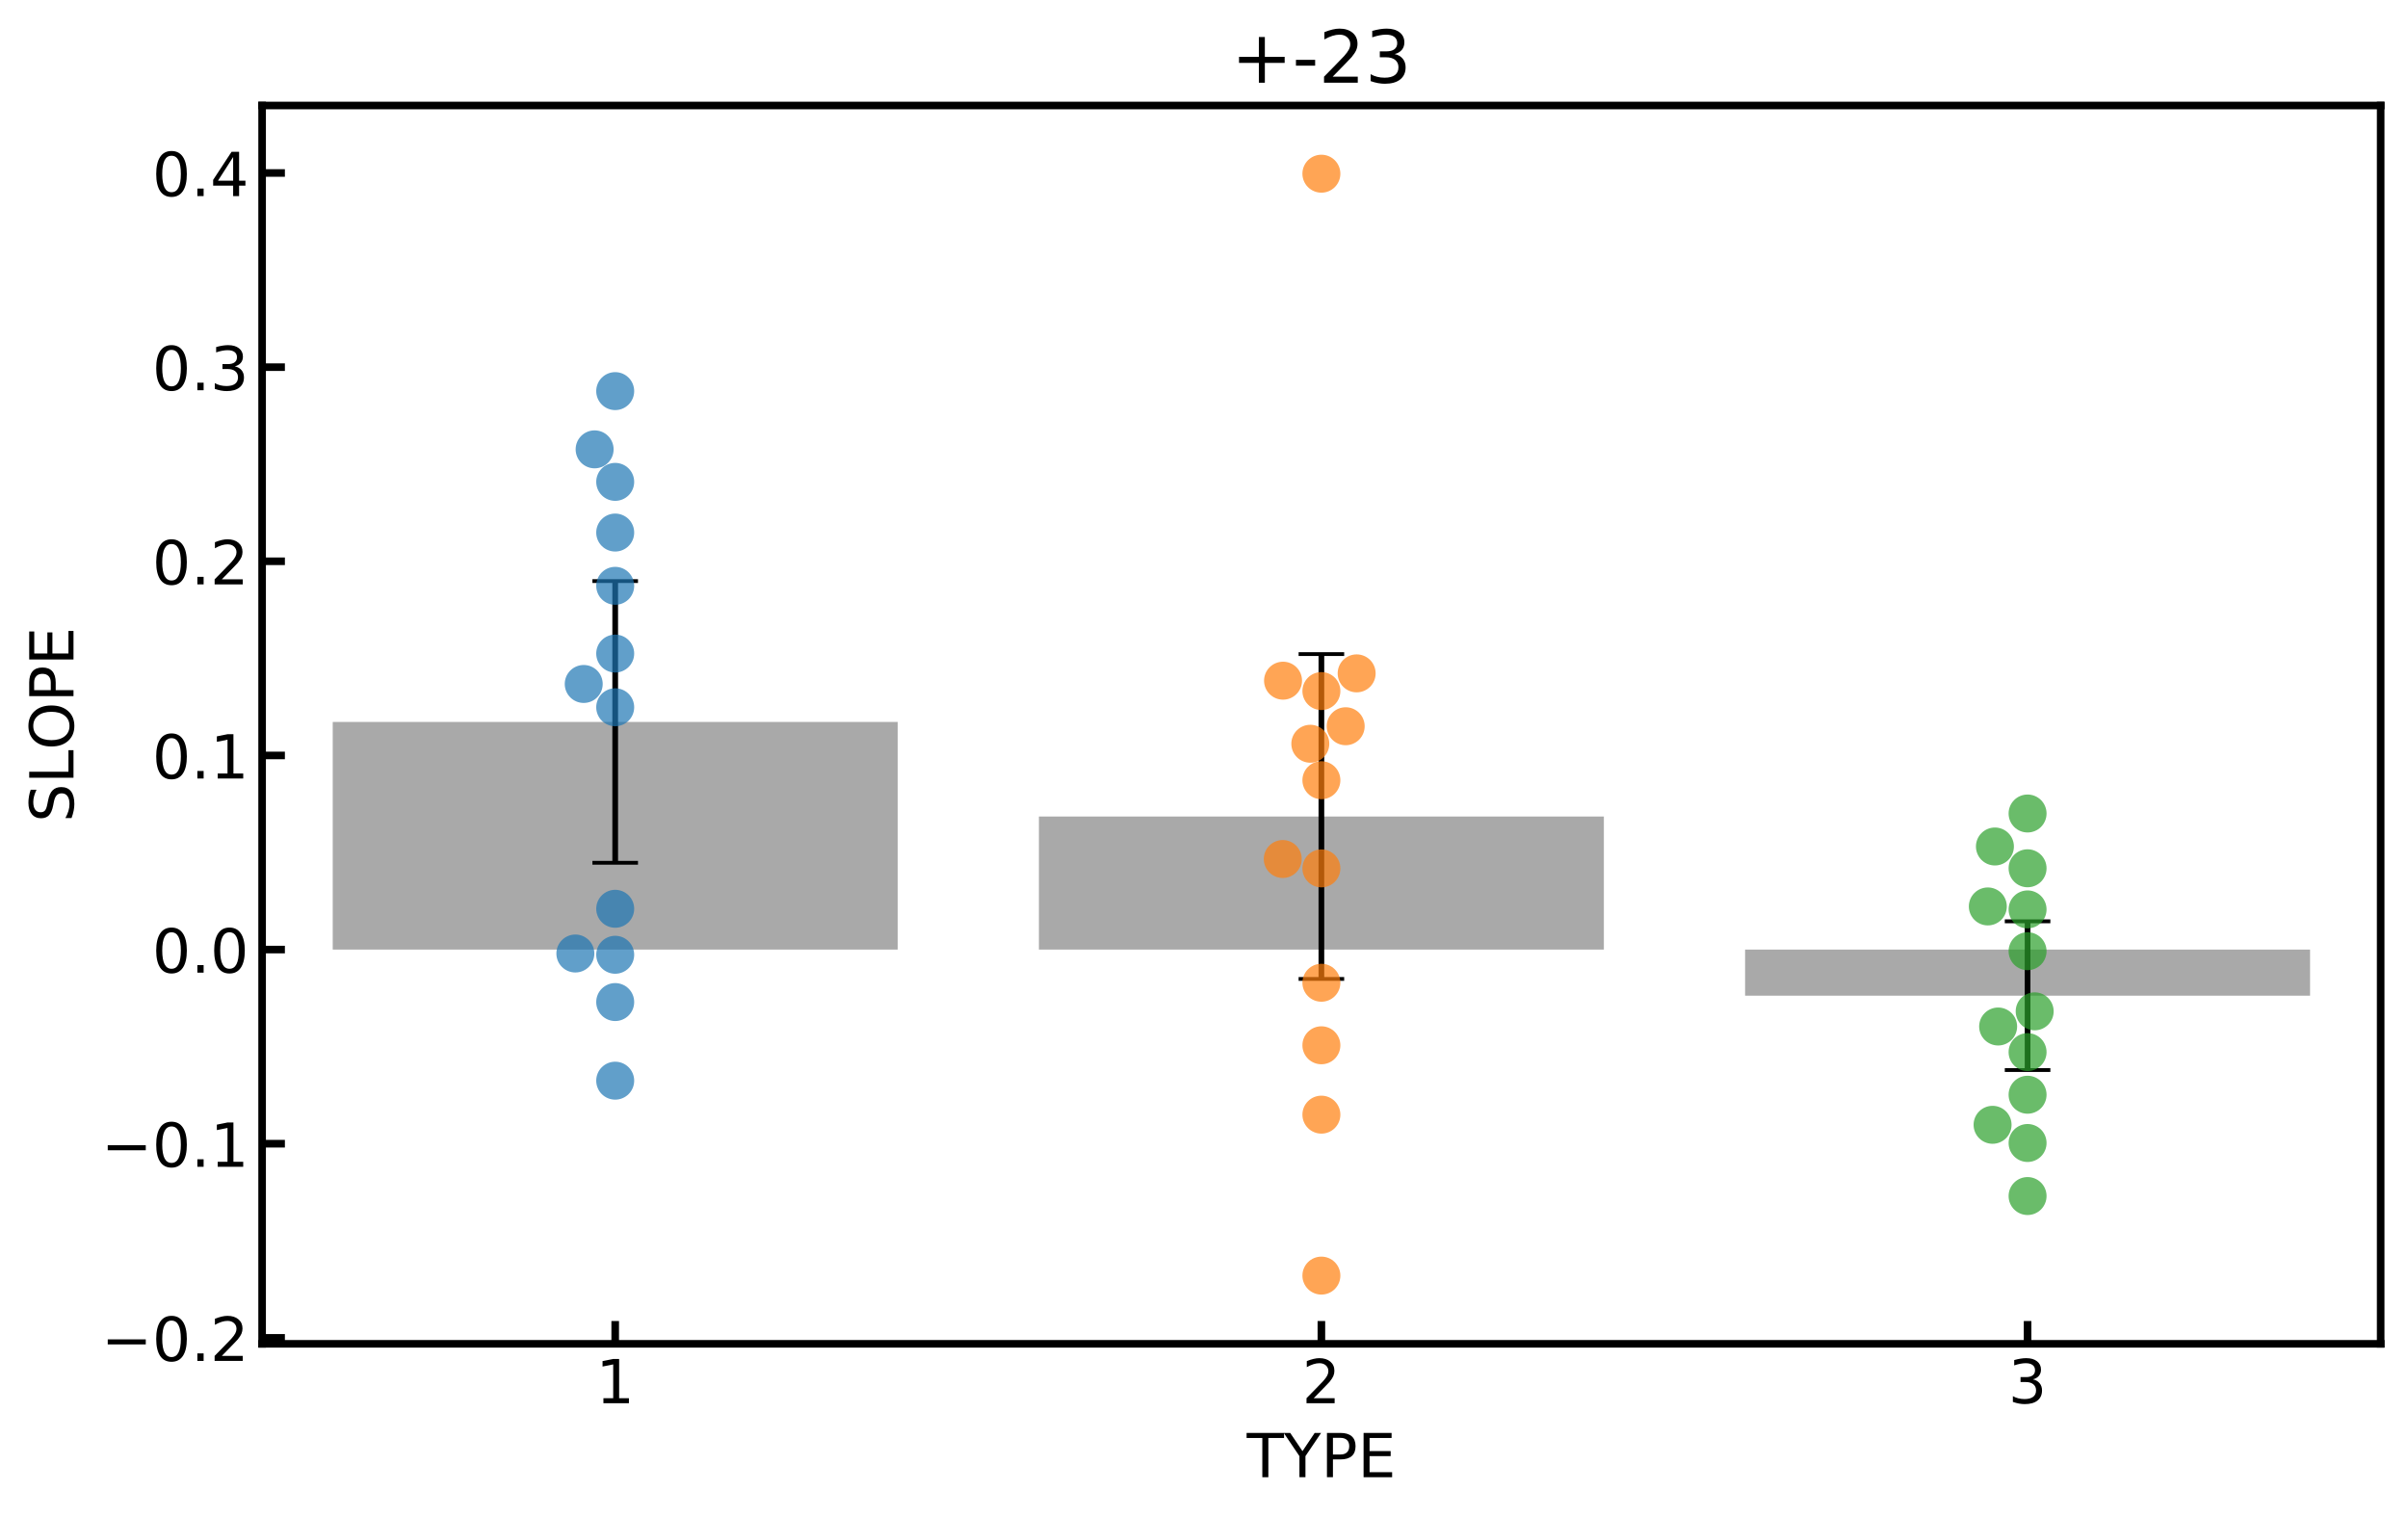 <?xml version="1.0" encoding="utf-8" standalone="no"?>
<!DOCTYPE svg PUBLIC "-//W3C//DTD SVG 1.1//EN"
  "http://www.w3.org/Graphics/SVG/1.1/DTD/svg11.dtd">
<!-- Created with matplotlib (https://matplotlib.org/) -->
<svg height="399.619pt" version="1.1" viewBox="0 0 634.237 399.619" width="634.237pt" xmlns="http://www.w3.org/2000/svg" xmlns:xlink="http://www.w3.org/1999/xlink">
 <defs>
  <style type="text/css">
*{stroke-linecap:butt;stroke-linejoin:round;}
  </style>
 </defs>
 <g id="figure_1">
  <g id="patch_1">
   <path d="M 0 399.619 
L 634.237 399.619 
L 634.237 0 
L 0 0 
z
" style="fill:#ffffff;"/>
  </g>
  <g id="axes_1">
   <g id="patch_2">
    <path d="M 69.037 353.949 
L 627.038 353.949 
L 627.038 27.789 
L 69.037 27.789 
z
" style="fill:#ffffff;"/>
   </g>
   <g id="patch_3">
    <path clip-path="url(#p545d52fd16)" d="M 87.638 250.112 
L 236.438 250.112 
L 236.438 190.157 
L 87.638 190.157 
z
" style="fill:#a9a9a9;"/>
   </g>
   <g id="patch_4">
    <path clip-path="url(#p545d52fd16)" d="M 273.637 250.112 
L 422.438 250.112 
L 422.438 215.066 
L 273.637 215.066 
z
" style="fill:#a9a9a9;"/>
   </g>
   <g id="patch_5">
    <path clip-path="url(#p545d52fd16)" d="M 459.637 250.112 
L 608.438 250.112 
L 608.438 262.257 
L 459.637 262.257 
z
" style="fill:#a9a9a9;"/>
   </g>
   <g id="matplotlib.axis_1">
    <g id="xtick_1">
     <g id="line2d_1">
      <defs>
       <path d="M 0 0 
L 0 -6 
" id="mf282e64568" style="stroke:#000000;stroke-width:2;"/>
      </defs>
      <g>
       <use style="stroke:#000000;stroke-width:2;" x="162.037" xlink:href="#mf282e64568" y="353.949"/>
      </g>
     </g>
     <g id="text_1">
      <!-- 1 -->
      <defs>
       <path d="M 12.406 8.297 
L 28.516 8.297 
L 28.516 63.922 
L 10.984 60.406 
L 10.984 69.391 
L 28.422 72.906 
L 38.281 72.906 
L 38.281 8.297 
L 54.391 8.297 
L 54.391 0 
L 12.406 0 
z
" id="DejaVuSans-49"/>
      </defs>
      <g transform="translate(156.947 369.606)scale(0.16 -0.16)">
       <use xlink:href="#DejaVuSans-49"/>
      </g>
     </g>
    </g>
    <g id="xtick_2">
     <g id="line2d_2">
      <g>
       <use style="stroke:#000000;stroke-width:2;" x="348.038" xlink:href="#mf282e64568" y="353.949"/>
      </g>
     </g>
     <g id="text_2">
      <!-- 2 -->
      <defs>
       <path d="M 19.188 8.297 
L 53.609 8.297 
L 53.609 0 
L 7.328 0 
L 7.328 8.297 
Q 12.938 14.109 22.625 23.891 
Q 32.328 33.688 34.812 36.531 
Q 39.547 41.844 41.422 45.531 
Q 43.312 49.219 43.312 52.781 
Q 43.312 58.594 39.234 62.25 
Q 35.156 65.922 28.609 65.922 
Q 23.969 65.922 18.812 64.312 
Q 13.672 62.703 7.812 59.422 
L 7.812 69.391 
Q 13.766 71.781 18.938 73 
Q 24.125 74.219 28.422 74.219 
Q 39.75 74.219 46.484 68.547 
Q 53.219 62.891 53.219 53.422 
Q 53.219 48.922 51.531 44.891 
Q 49.859 40.875 45.406 35.406 
Q 44.188 33.984 37.641 27.219 
Q 31.109 20.453 19.188 8.297 
z
" id="DejaVuSans-50"/>
      </defs>
      <g transform="translate(342.947 369.606)scale(0.16 -0.16)">
       <use xlink:href="#DejaVuSans-50"/>
      </g>
     </g>
    </g>
    <g id="xtick_3">
     <g id="line2d_3">
      <g>
       <use style="stroke:#000000;stroke-width:2;" x="534.038" xlink:href="#mf282e64568" y="353.949"/>
      </g>
     </g>
     <g id="text_3">
      <!-- 3 -->
      <defs>
       <path d="M 40.578 39.312 
Q 47.656 37.797 51.625 33 
Q 55.609 28.219 55.609 21.188 
Q 55.609 10.406 48.188 4.484 
Q 40.766 -1.422 27.094 -1.422 
Q 22.516 -1.422 17.656 -0.516 
Q 12.797 0.391 7.625 2.203 
L 7.625 11.719 
Q 11.719 9.328 16.594 8.109 
Q 21.484 6.891 26.812 6.891 
Q 36.078 6.891 40.938 10.547 
Q 45.797 14.203 45.797 21.188 
Q 45.797 27.641 41.281 31.266 
Q 36.766 34.906 28.719 34.906 
L 20.219 34.906 
L 20.219 43.016 
L 29.109 43.016 
Q 36.375 43.016 40.234 45.922 
Q 44.094 48.828 44.094 54.297 
Q 44.094 59.906 40.109 62.906 
Q 36.141 65.922 28.719 65.922 
Q 24.656 65.922 20.016 65.031 
Q 15.375 64.156 9.812 62.312 
L 9.812 71.094 
Q 15.438 72.656 20.344 73.438 
Q 25.25 74.219 29.594 74.219 
Q 40.828 74.219 47.359 69.109 
Q 53.906 64.016 53.906 55.328 
Q 53.906 49.266 50.438 45.094 
Q 46.969 40.922 40.578 39.312 
z
" id="DejaVuSans-51"/>
      </defs>
      <g transform="translate(528.947 369.606)scale(0.16 -0.16)">
       <use xlink:href="#DejaVuSans-51"/>
      </g>
     </g>
    </g>
    <g id="text_4">
     <!-- TYPE -->
     <defs>
      <path d="M -0.297 72.906 
L 61.375 72.906 
L 61.375 64.594 
L 35.5 64.594 
L 35.5 0 
L 25.594 0 
L 25.594 64.594 
L -0.297 64.594 
z
" id="DejaVuSans-84"/>
      <path d="M -0.203 72.906 
L 10.406 72.906 
L 30.609 42.922 
L 50.688 72.906 
L 61.281 72.906 
L 35.5 34.719 
L 35.5 0 
L 25.594 0 
L 25.594 34.719 
z
" id="DejaVuSans-89"/>
      <path d="M 19.672 64.797 
L 19.672 37.406 
L 32.078 37.406 
Q 38.969 37.406 42.719 40.969 
Q 46.484 44.531 46.484 51.125 
Q 46.484 57.672 42.719 61.234 
Q 38.969 64.797 32.078 64.797 
z
M 9.812 72.906 
L 32.078 72.906 
Q 44.344 72.906 50.609 67.359 
Q 56.891 61.812 56.891 51.125 
Q 56.891 40.328 50.609 34.812 
Q 44.344 29.297 32.078 29.297 
L 19.672 29.297 
L 19.672 0 
L 9.812 0 
z
" id="DejaVuSans-80"/>
      <path d="M 9.812 72.906 
L 55.906 72.906 
L 55.906 64.594 
L 19.672 64.594 
L 19.672 43.016 
L 54.391 43.016 
L 54.391 34.719 
L 19.672 34.719 
L 19.672 8.297 
L 56.781 8.297 
L 56.781 0 
L 9.812 0 
z
" id="DejaVuSans-69"/>
     </defs>
     <g transform="translate(328.386 389.091)scale(0.16 -0.16)">
      <use xlink:href="#DejaVuSans-84"/>
      <use x="61.084" xlink:href="#DejaVuSans-89"/>
      <use x="122.168" xlink:href="#DejaVuSans-80"/>
      <use x="182.471" xlink:href="#DejaVuSans-69"/>
     </g>
    </g>
   </g>
   <g id="matplotlib.axis_2">
    <g id="ytick_1">
     <g id="line2d_4">
      <defs>
       <path d="M 0 0 
L 6 0 
" id="mbf15a0a529" style="stroke:#000000;stroke-width:2;"/>
      </defs>
      <g>
       <use style="stroke:#000000;stroke-width:2;" x="69.037" xlink:href="#mbf15a0a529" y="352.383"/>
      </g>
     </g>
     <g id="text_5">
      <!-- −0.2 -->
      <defs>
       <path d="M 10.594 35.5 
L 73.188 35.5 
L 73.188 27.203 
L 10.594 27.203 
z
" id="DejaVuSans-8722"/>
       <path d="M 31.781 66.406 
Q 24.172 66.406 20.328 58.906 
Q 16.5 51.422 16.5 36.375 
Q 16.5 21.391 20.328 13.891 
Q 24.172 6.391 31.781 6.391 
Q 39.453 6.391 43.281 13.891 
Q 47.125 21.391 47.125 36.375 
Q 47.125 51.422 43.281 58.906 
Q 39.453 66.406 31.781 66.406 
z
M 31.781 74.219 
Q 44.047 74.219 50.516 64.516 
Q 56.984 54.828 56.984 36.375 
Q 56.984 17.969 50.516 8.266 
Q 44.047 -1.422 31.781 -1.422 
Q 19.531 -1.422 13.062 8.266 
Q 6.594 17.969 6.594 36.375 
Q 6.594 54.828 13.062 64.516 
Q 19.531 74.219 31.781 74.219 
z
" id="DejaVuSans-48"/>
       <path d="M 10.688 12.406 
L 21 12.406 
L 21 0 
L 10.688 0 
z
" id="DejaVuSans-46"/>
      </defs>
      <g transform="translate(26.685 358.462)scale(0.16 -0.16)">
       <use xlink:href="#DejaVuSans-8722"/>
       <use x="83.789" xlink:href="#DejaVuSans-48"/>
       <use x="147.412" xlink:href="#DejaVuSans-46"/>
       <use x="179.199" xlink:href="#DejaVuSans-50"/>
      </g>
     </g>
    </g>
    <g id="ytick_2">
     <g id="line2d_5">
      <g>
       <use style="stroke:#000000;stroke-width:2;" x="69.037" xlink:href="#mbf15a0a529" y="301.247"/>
      </g>
     </g>
     <g id="text_6">
      <!-- −0.1 -->
      <g transform="translate(26.685 307.326)scale(0.16 -0.16)">
       <use xlink:href="#DejaVuSans-8722"/>
       <use x="83.789" xlink:href="#DejaVuSans-48"/>
       <use x="147.412" xlink:href="#DejaVuSans-46"/>
       <use x="179.199" xlink:href="#DejaVuSans-49"/>
      </g>
     </g>
    </g>
    <g id="ytick_3">
     <g id="line2d_6">
      <g>
       <use style="stroke:#000000;stroke-width:2;" x="69.037" xlink:href="#mbf15a0a529" y="250.112"/>
      </g>
     </g>
     <g id="text_7">
      <!-- 0.0 -->
      <g transform="translate(40.093 256.191)scale(0.16 -0.16)">
       <use xlink:href="#DejaVuSans-48"/>
       <use x="63.623" xlink:href="#DejaVuSans-46"/>
       <use x="95.41" xlink:href="#DejaVuSans-48"/>
      </g>
     </g>
    </g>
    <g id="ytick_4">
     <g id="line2d_7">
      <g>
       <use style="stroke:#000000;stroke-width:2;" x="69.037" xlink:href="#mbf15a0a529" y="198.976"/>
      </g>
     </g>
     <g id="text_8">
      <!-- 0.1 -->
      <g transform="translate(40.093 205.055)scale(0.16 -0.16)">
       <use xlink:href="#DejaVuSans-48"/>
       <use x="63.623" xlink:href="#DejaVuSans-46"/>
       <use x="95.41" xlink:href="#DejaVuSans-49"/>
      </g>
     </g>
    </g>
    <g id="ytick_5">
     <g id="line2d_8">
      <g>
       <use style="stroke:#000000;stroke-width:2;" x="69.037" xlink:href="#mbf15a0a529" y="147.841"/>
      </g>
     </g>
     <g id="text_9">
      <!-- 0.2 -->
      <g transform="translate(40.093 153.92)scale(0.16 -0.16)">
       <use xlink:href="#DejaVuSans-48"/>
       <use x="63.623" xlink:href="#DejaVuSans-46"/>
       <use x="95.41" xlink:href="#DejaVuSans-50"/>
      </g>
     </g>
    </g>
    <g id="ytick_6">
     <g id="line2d_9">
      <g>
       <use style="stroke:#000000;stroke-width:2;" x="69.037" xlink:href="#mbf15a0a529" y="96.706"/>
      </g>
     </g>
     <g id="text_10">
      <!-- 0.3 -->
      <g transform="translate(40.093 102.784)scale(0.16 -0.16)">
       <use xlink:href="#DejaVuSans-48"/>
       <use x="63.623" xlink:href="#DejaVuSans-46"/>
       <use x="95.41" xlink:href="#DejaVuSans-51"/>
      </g>
     </g>
    </g>
    <g id="ytick_7">
     <g id="line2d_10">
      <g>
       <use style="stroke:#000000;stroke-width:2;" x="69.037" xlink:href="#mbf15a0a529" y="45.57"/>
      </g>
     </g>
     <g id="text_11">
      <!-- 0.4 -->
      <defs>
       <path d="M 37.797 64.312 
L 12.891 25.391 
L 37.797 25.391 
z
M 35.203 72.906 
L 47.609 72.906 
L 47.609 25.391 
L 58.016 25.391 
L 58.016 17.188 
L 47.609 17.188 
L 47.609 0 
L 37.797 0 
L 37.797 17.188 
L 4.891 17.188 
L 4.891 26.703 
z
" id="DejaVuSans-52"/>
      </defs>
      <g transform="translate(40.093 51.649)scale(0.16 -0.16)">
       <use xlink:href="#DejaVuSans-48"/>
       <use x="63.623" xlink:href="#DejaVuSans-46"/>
       <use x="95.41" xlink:href="#DejaVuSans-52"/>
      </g>
     </g>
    </g>
    <g id="text_12">
     <!-- SLOPE -->
     <defs>
      <path d="M 53.516 70.516 
L 53.516 60.891 
Q 47.906 63.578 42.922 64.891 
Q 37.938 66.219 33.297 66.219 
Q 25.25 66.219 20.875 63.094 
Q 16.5 59.969 16.5 54.203 
Q 16.5 49.359 19.406 46.891 
Q 22.312 44.438 30.422 42.922 
L 36.375 41.703 
Q 47.406 39.594 52.656 34.297 
Q 57.906 29 57.906 20.125 
Q 57.906 9.516 50.797 4.047 
Q 43.703 -1.422 29.984 -1.422 
Q 24.812 -1.422 18.969 -0.25 
Q 13.141 0.922 6.891 3.219 
L 6.891 13.375 
Q 12.891 10.016 18.656 8.297 
Q 24.422 6.594 29.984 6.594 
Q 38.422 6.594 43.016 9.906 
Q 47.609 13.234 47.609 19.391 
Q 47.609 24.75 44.312 27.781 
Q 41.016 30.812 33.5 32.328 
L 27.484 33.5 
Q 16.453 35.688 11.516 40.375 
Q 6.594 45.062 6.594 53.422 
Q 6.594 63.094 13.406 68.656 
Q 20.219 74.219 32.172 74.219 
Q 37.312 74.219 42.625 73.281 
Q 47.953 72.359 53.516 70.516 
z
" id="DejaVuSans-83"/>
      <path d="M 9.812 72.906 
L 19.672 72.906 
L 19.672 8.297 
L 55.172 8.297 
L 55.172 0 
L 9.812 0 
z
" id="DejaVuSans-76"/>
      <path d="M 39.406 66.219 
Q 28.656 66.219 22.328 58.203 
Q 16.016 50.203 16.016 36.375 
Q 16.016 22.609 22.328 14.594 
Q 28.656 6.594 39.406 6.594 
Q 50.141 6.594 56.422 14.594 
Q 62.703 22.609 62.703 36.375 
Q 62.703 50.203 56.422 58.203 
Q 50.141 66.219 39.406 66.219 
z
M 39.406 74.219 
Q 54.734 74.219 63.906 63.938 
Q 73.094 53.656 73.094 36.375 
Q 73.094 19.141 63.906 8.859 
Q 54.734 -1.422 39.406 -1.422 
Q 24.031 -1.422 14.812 8.828 
Q 5.609 19.094 5.609 36.375 
Q 5.609 53.656 14.812 63.938 
Q 24.031 74.219 39.406 74.219 
z
" id="DejaVuSans-79"/>
     </defs>
     <g transform="translate(19.358 216.578)rotate(-90)scale(0.16 -0.16)">
      <use xlink:href="#DejaVuSans-83"/>
      <use x="63.477" xlink:href="#DejaVuSans-76"/>
      <use x="119.143" xlink:href="#DejaVuSans-79"/>
      <use x="197.854" xlink:href="#DejaVuSans-80"/>
      <use x="258.156" xlink:href="#DejaVuSans-69"/>
     </g>
    </g>
   </g>
   <g id="LineCollection_1">
    <path clip-path="url(#p545d52fd16)" d="M 162.037 227.258 
L 162.037 153.055 
" style="fill:none;stroke:#000000;stroke-width:1.5;"/>
    <path clip-path="url(#p545d52fd16)" d="M 348.038 257.844 
L 348.038 172.289 
" style="fill:none;stroke:#000000;stroke-width:1.5;"/>
    <path clip-path="url(#p545d52fd16)" d="M 534.038 281.846 
L 534.038 242.667 
" style="fill:none;stroke:#000000;stroke-width:1.5;"/>
   </g>
   <g id="line2d_11">
    <defs>
     <path d="M 6 0 
L -6 -0 
" id="m987cf2536d" style="stroke:#000000;"/>
    </defs>
    <g clip-path="url(#p545d52fd16)">
     <use style="stroke:#000000;" x="162.037" xlink:href="#m987cf2536d" y="227.258"/>
     <use style="stroke:#000000;" x="348.038" xlink:href="#m987cf2536d" y="257.844"/>
     <use style="stroke:#000000;" x="534.038" xlink:href="#m987cf2536d" y="281.846"/>
    </g>
   </g>
   <g id="line2d_12">
    <g clip-path="url(#p545d52fd16)">
     <use style="stroke:#000000;" x="162.037" xlink:href="#m987cf2536d" y="153.055"/>
     <use style="stroke:#000000;" x="348.038" xlink:href="#m987cf2536d" y="172.289"/>
     <use style="stroke:#000000;" x="534.038" xlink:href="#m987cf2536d" y="242.667"/>
    </g>
   </g>
   <g id="patch_6">
    <path d="M 69.037 353.949 
L 69.037 27.789 
" style="fill:none;stroke:#000000;stroke-linecap:square;stroke-linejoin:miter;stroke-width:2;"/>
   </g>
   <g id="patch_7">
    <path d="M 627.038 353.949 
L 627.038 27.789 
" style="fill:none;stroke:#000000;stroke-linecap:square;stroke-linejoin:miter;stroke-width:2;"/>
   </g>
   <g id="patch_8">
    <path d="M 69.037 353.949 
L 627.038 353.949 
" style="fill:none;stroke:#000000;stroke-linecap:square;stroke-linejoin:miter;stroke-width:2;"/>
   </g>
   <g id="patch_9">
    <path d="M 69.037 27.789 
L 627.038 27.789 
" style="fill:none;stroke:#000000;stroke-linecap:square;stroke-linejoin:miter;stroke-width:2;"/>
   </g>
   <g id="PathCollection_1">
    <defs>
     <path d="M 0 5 
C 1.326 5 2.598 4.473 3.536 3.536 
C 4.473 2.598 5 1.326 5 0 
C 5 -1.326 4.473 -2.598 3.536 -3.536 
C 2.598 -4.473 1.326 -5 0 -5 
C -1.326 -5 -2.598 -4.473 -3.536 -3.536 
C -4.473 -2.598 -5 -1.326 -5 0 
C -5 1.326 -4.473 2.598 -3.536 3.536 
C -2.598 4.473 -1.326 5 0 5 
z
" id="C0_0_ddda31bf8b"/>
    </defs>
    <g clip-path="url(#p545d52fd16)">
     <use style="fill:#1f77b4;fill-opacity:0.7;" x="162.037" xlink:href="#C0_0_ddda31bf8b" y="284.644"/>
    </g>
    <g clip-path="url(#p545d52fd16)">
     <use style="fill:#1f77b4;fill-opacity:0.7;" x="162.037" xlink:href="#C0_0_ddda31bf8b" y="263.938"/>
    </g>
    <g clip-path="url(#p545d52fd16)">
     <use style="fill:#1f77b4;fill-opacity:0.7;" x="162.037" xlink:href="#C0_0_ddda31bf8b" y="251.48"/>
    </g>
    <g clip-path="url(#p545d52fd16)">
     <use style="fill:#1f77b4;fill-opacity:0.7;" x="151.543" xlink:href="#C0_0_ddda31bf8b" y="251.148"/>
    </g>
    <g clip-path="url(#p545d52fd16)">
     <use style="fill:#1f77b4;fill-opacity:0.7;" x="162.037" xlink:href="#C0_0_ddda31bf8b" y="239.369"/>
    </g>
    <g clip-path="url(#p545d52fd16)">
     <use style="fill:#1f77b4;fill-opacity:0.7;" x="162.037" xlink:href="#C0_0_ddda31bf8b" y="186.288"/>
    </g>
    <g clip-path="url(#p545d52fd16)">
     <use style="fill:#1f77b4;fill-opacity:0.7;" x="153.746" xlink:href="#C0_0_ddda31bf8b" y="180.153"/>
    </g>
    <g clip-path="url(#p545d52fd16)">
     <use style="fill:#1f77b4;fill-opacity:0.7;" x="162.037" xlink:href="#C0_0_ddda31bf8b" y="172.144"/>
    </g>
    <g clip-path="url(#p545d52fd16)">
     <use style="fill:#1f77b4;fill-opacity:0.7;" x="162.037" xlink:href="#C0_0_ddda31bf8b" y="154.304"/>
    </g>
    <g clip-path="url(#p545d52fd16)">
     <use style="fill:#1f77b4;fill-opacity:0.7;" x="162.037" xlink:href="#C0_0_ddda31bf8b" y="140.271"/>
    </g>
    <g clip-path="url(#p545d52fd16)">
     <use style="fill:#1f77b4;fill-opacity:0.7;" x="162.037" xlink:href="#C0_0_ddda31bf8b" y="126.922"/>
    </g>
    <g clip-path="url(#p545d52fd16)">
     <use style="fill:#1f77b4;fill-opacity:0.7;" x="156.617" xlink:href="#C0_0_ddda31bf8b" y="118.357"/>
    </g>
    <g clip-path="url(#p545d52fd16)">
     <use style="fill:#1f77b4;fill-opacity:0.7;" x="162.037" xlink:href="#C0_0_ddda31bf8b" y="103.018"/>
    </g>
   </g>
   <g id="PathCollection_2">
    <defs>
     <path d="M 0 5 
C 1.326 5 2.598 4.473 3.536 3.536 
C 4.473 2.598 5 1.326 5 0 
C 5 -1.326 4.473 -2.598 3.536 -3.536 
C 2.598 -4.473 1.326 -5 0 -5 
C -1.326 -5 -2.598 -4.473 -3.536 -3.536 
C -4.473 -2.598 -5 -1.326 -5 0 
C -5 1.326 -4.473 2.598 -3.536 3.536 
C -2.598 4.473 -1.326 5 0 5 
z
" id="C1_0_6505ebf9ce"/>
    </defs>
    <g clip-path="url(#p545d52fd16)">
     <use style="fill:#ff7f0e;fill-opacity:0.7;" x="348.038" xlink:href="#C1_0_6505ebf9ce" y="335.988"/>
    </g>
    <g clip-path="url(#p545d52fd16)">
     <use style="fill:#ff7f0e;fill-opacity:0.7;" x="348.038" xlink:href="#C1_0_6505ebf9ce" y="293.593"/>
    </g>
    <g clip-path="url(#p545d52fd16)">
     <use style="fill:#ff7f0e;fill-opacity:0.7;" x="348.038" xlink:href="#C1_0_6505ebf9ce" y="275.322"/>
    </g>
    <g clip-path="url(#p545d52fd16)">
     <use style="fill:#ff7f0e;fill-opacity:0.7;" x="348.038" xlink:href="#C1_0_6505ebf9ce" y="258.85"/>
    </g>
    <g clip-path="url(#p545d52fd16)">
     <use style="fill:#ff7f0e;fill-opacity:0.7;" x="348.038" xlink:href="#C1_0_6505ebf9ce" y="228.731"/>
    </g>
    <g clip-path="url(#p545d52fd16)">
     <use style="fill:#ff7f0e;fill-opacity:0.7;" x="337.863" xlink:href="#C1_0_6505ebf9ce" y="226.259"/>
    </g>
    <g clip-path="url(#p545d52fd16)">
     <use style="fill:#ff7f0e;fill-opacity:0.7;" x="348.038" xlink:href="#C1_0_6505ebf9ce" y="205.507"/>
    </g>
    <g clip-path="url(#p545d52fd16)">
     <use style="fill:#ff7f0e;fill-opacity:0.7;" x="345.121" xlink:href="#C1_0_6505ebf9ce" y="195.901"/>
    </g>
    <g clip-path="url(#p545d52fd16)">
     <use style="fill:#ff7f0e;fill-opacity:0.7;" x="354.437" xlink:href="#C1_0_6505ebf9ce" y="191.287"/>
    </g>
    <g clip-path="url(#p545d52fd16)">
     <use style="fill:#ff7f0e;fill-opacity:0.7;" x="348.038" xlink:href="#C1_0_6505ebf9ce" y="182.024"/>
    </g>
    <g clip-path="url(#p545d52fd16)">
     <use style="fill:#ff7f0e;fill-opacity:0.7;" x="337.938" xlink:href="#C1_0_6505ebf9ce" y="179.288"/>
    </g>
    <g clip-path="url(#p545d52fd16)">
     <use style="fill:#ff7f0e;fill-opacity:0.7;" x="357.326" xlink:href="#C1_0_6505ebf9ce" y="177.362"/>
    </g>
    <g clip-path="url(#p545d52fd16)">
     <use style="fill:#ff7f0e;fill-opacity:0.7;" x="348.038" xlink:href="#C1_0_6505ebf9ce" y="45.75"/>
    </g>
   </g>
   <g id="PathCollection_3">
    <defs>
     <path d="M 0 5 
C 1.326 5 2.598 4.473 3.536 3.536 
C 4.473 2.598 5 1.326 5 0 
C 5 -1.326 4.473 -2.598 3.536 -3.536 
C 2.598 -4.473 1.326 -5 0 -5 
C -1.326 -5 -2.598 -4.473 -3.536 -3.536 
C -4.473 -2.598 -5 -1.326 -5 0 
C -5 1.326 -4.473 2.598 -3.536 3.536 
C -2.598 4.473 -1.326 5 0 5 
z
" id="C2_0_8fae69ea11"/>
    </defs>
    <g clip-path="url(#p545d52fd16)">
     <use style="fill:#2ca02c;fill-opacity:0.7;" x="534.038" xlink:href="#C2_0_8fae69ea11" y="315.031"/>
    </g>
    <g clip-path="url(#p545d52fd16)">
     <use style="fill:#2ca02c;fill-opacity:0.7;" x="534.038" xlink:href="#C2_0_8fae69ea11" y="301.058"/>
    </g>
    <g clip-path="url(#p545d52fd16)">
     <use style="fill:#2ca02c;fill-opacity:0.7;" x="524.82" xlink:href="#C2_0_8fae69ea11" y="296.268"/>
    </g>
    <g clip-path="url(#p545d52fd16)">
     <use style="fill:#2ca02c;fill-opacity:0.7;" x="534.038" xlink:href="#C2_0_8fae69ea11" y="288.347"/>
    </g>
    <g clip-path="url(#p545d52fd16)">
     <use style="fill:#2ca02c;fill-opacity:0.7;" x="534.038" xlink:href="#C2_0_8fae69ea11" y="277.118"/>
    </g>
    <g clip-path="url(#p545d52fd16)">
     <use style="fill:#2ca02c;fill-opacity:0.7;" x="526.284" xlink:href="#C2_0_8fae69ea11" y="270.375"/>
    </g>
    <g clip-path="url(#p545d52fd16)">
     <use style="fill:#2ca02c;fill-opacity:0.7;" x="535.909" xlink:href="#C2_0_8fae69ea11" y="266.38"/>
    </g>
    <g clip-path="url(#p545d52fd16)">
     <use style="fill:#2ca02c;fill-opacity:0.7;" x="534.038" xlink:href="#C2_0_8fae69ea11" y="250.542"/>
    </g>
    <g clip-path="url(#p545d52fd16)">
     <use style="fill:#2ca02c;fill-opacity:0.7;" x="534.038" xlink:href="#C2_0_8fae69ea11" y="239.534"/>
    </g>
    <g clip-path="url(#p545d52fd16)">
     <use style="fill:#2ca02c;fill-opacity:0.7;" x="523.57" xlink:href="#C2_0_8fae69ea11" y="238.749"/>
    </g>
    <g clip-path="url(#p545d52fd16)">
     <use style="fill:#2ca02c;fill-opacity:0.7;" x="534.038" xlink:href="#C2_0_8fae69ea11" y="228.7"/>
    </g>
    <g clip-path="url(#p545d52fd16)">
     <use style="fill:#2ca02c;fill-opacity:0.7;" x="525.438" xlink:href="#C2_0_8fae69ea11" y="222.962"/>
    </g>
    <g clip-path="url(#p545d52fd16)">
     <use style="fill:#2ca02c;fill-opacity:0.7;" x="534.038" xlink:href="#C2_0_8fae69ea11" y="214.272"/>
    </g>
   </g>
   <g id="text_13">
    <!-- +-23 -->
    <defs>
     <path d="M 46 62.703 
L 46 35.5 
L 73.188 35.5 
L 73.188 27.203 
L 46 27.203 
L 46 0 
L 37.797 0 
L 37.797 27.203 
L 10.594 27.203 
L 10.594 35.5 
L 37.797 35.5 
L 37.797 62.703 
z
" id="DejaVuSans-43"/>
     <path d="M 4.891 31.391 
L 31.203 31.391 
L 31.203 23.391 
L 4.891 23.391 
z
" id="DejaVuSans-45"/>
    </defs>
    <g transform="translate(324.313 21.789)scale(0.192 -0.192)">
     <use xlink:href="#DejaVuSans-43"/>
     <use x="83.789" xlink:href="#DejaVuSans-45"/>
     <use x="119.873" xlink:href="#DejaVuSans-50"/>
     <use x="183.496" xlink:href="#DejaVuSans-51"/>
    </g>
   </g>
  </g>
 </g>
 <defs>
  <clipPath id="p545d52fd16">
   <rect height="326.16" width="558" x="69.037" y="27.789"/>
  </clipPath>
 </defs>
</svg>
